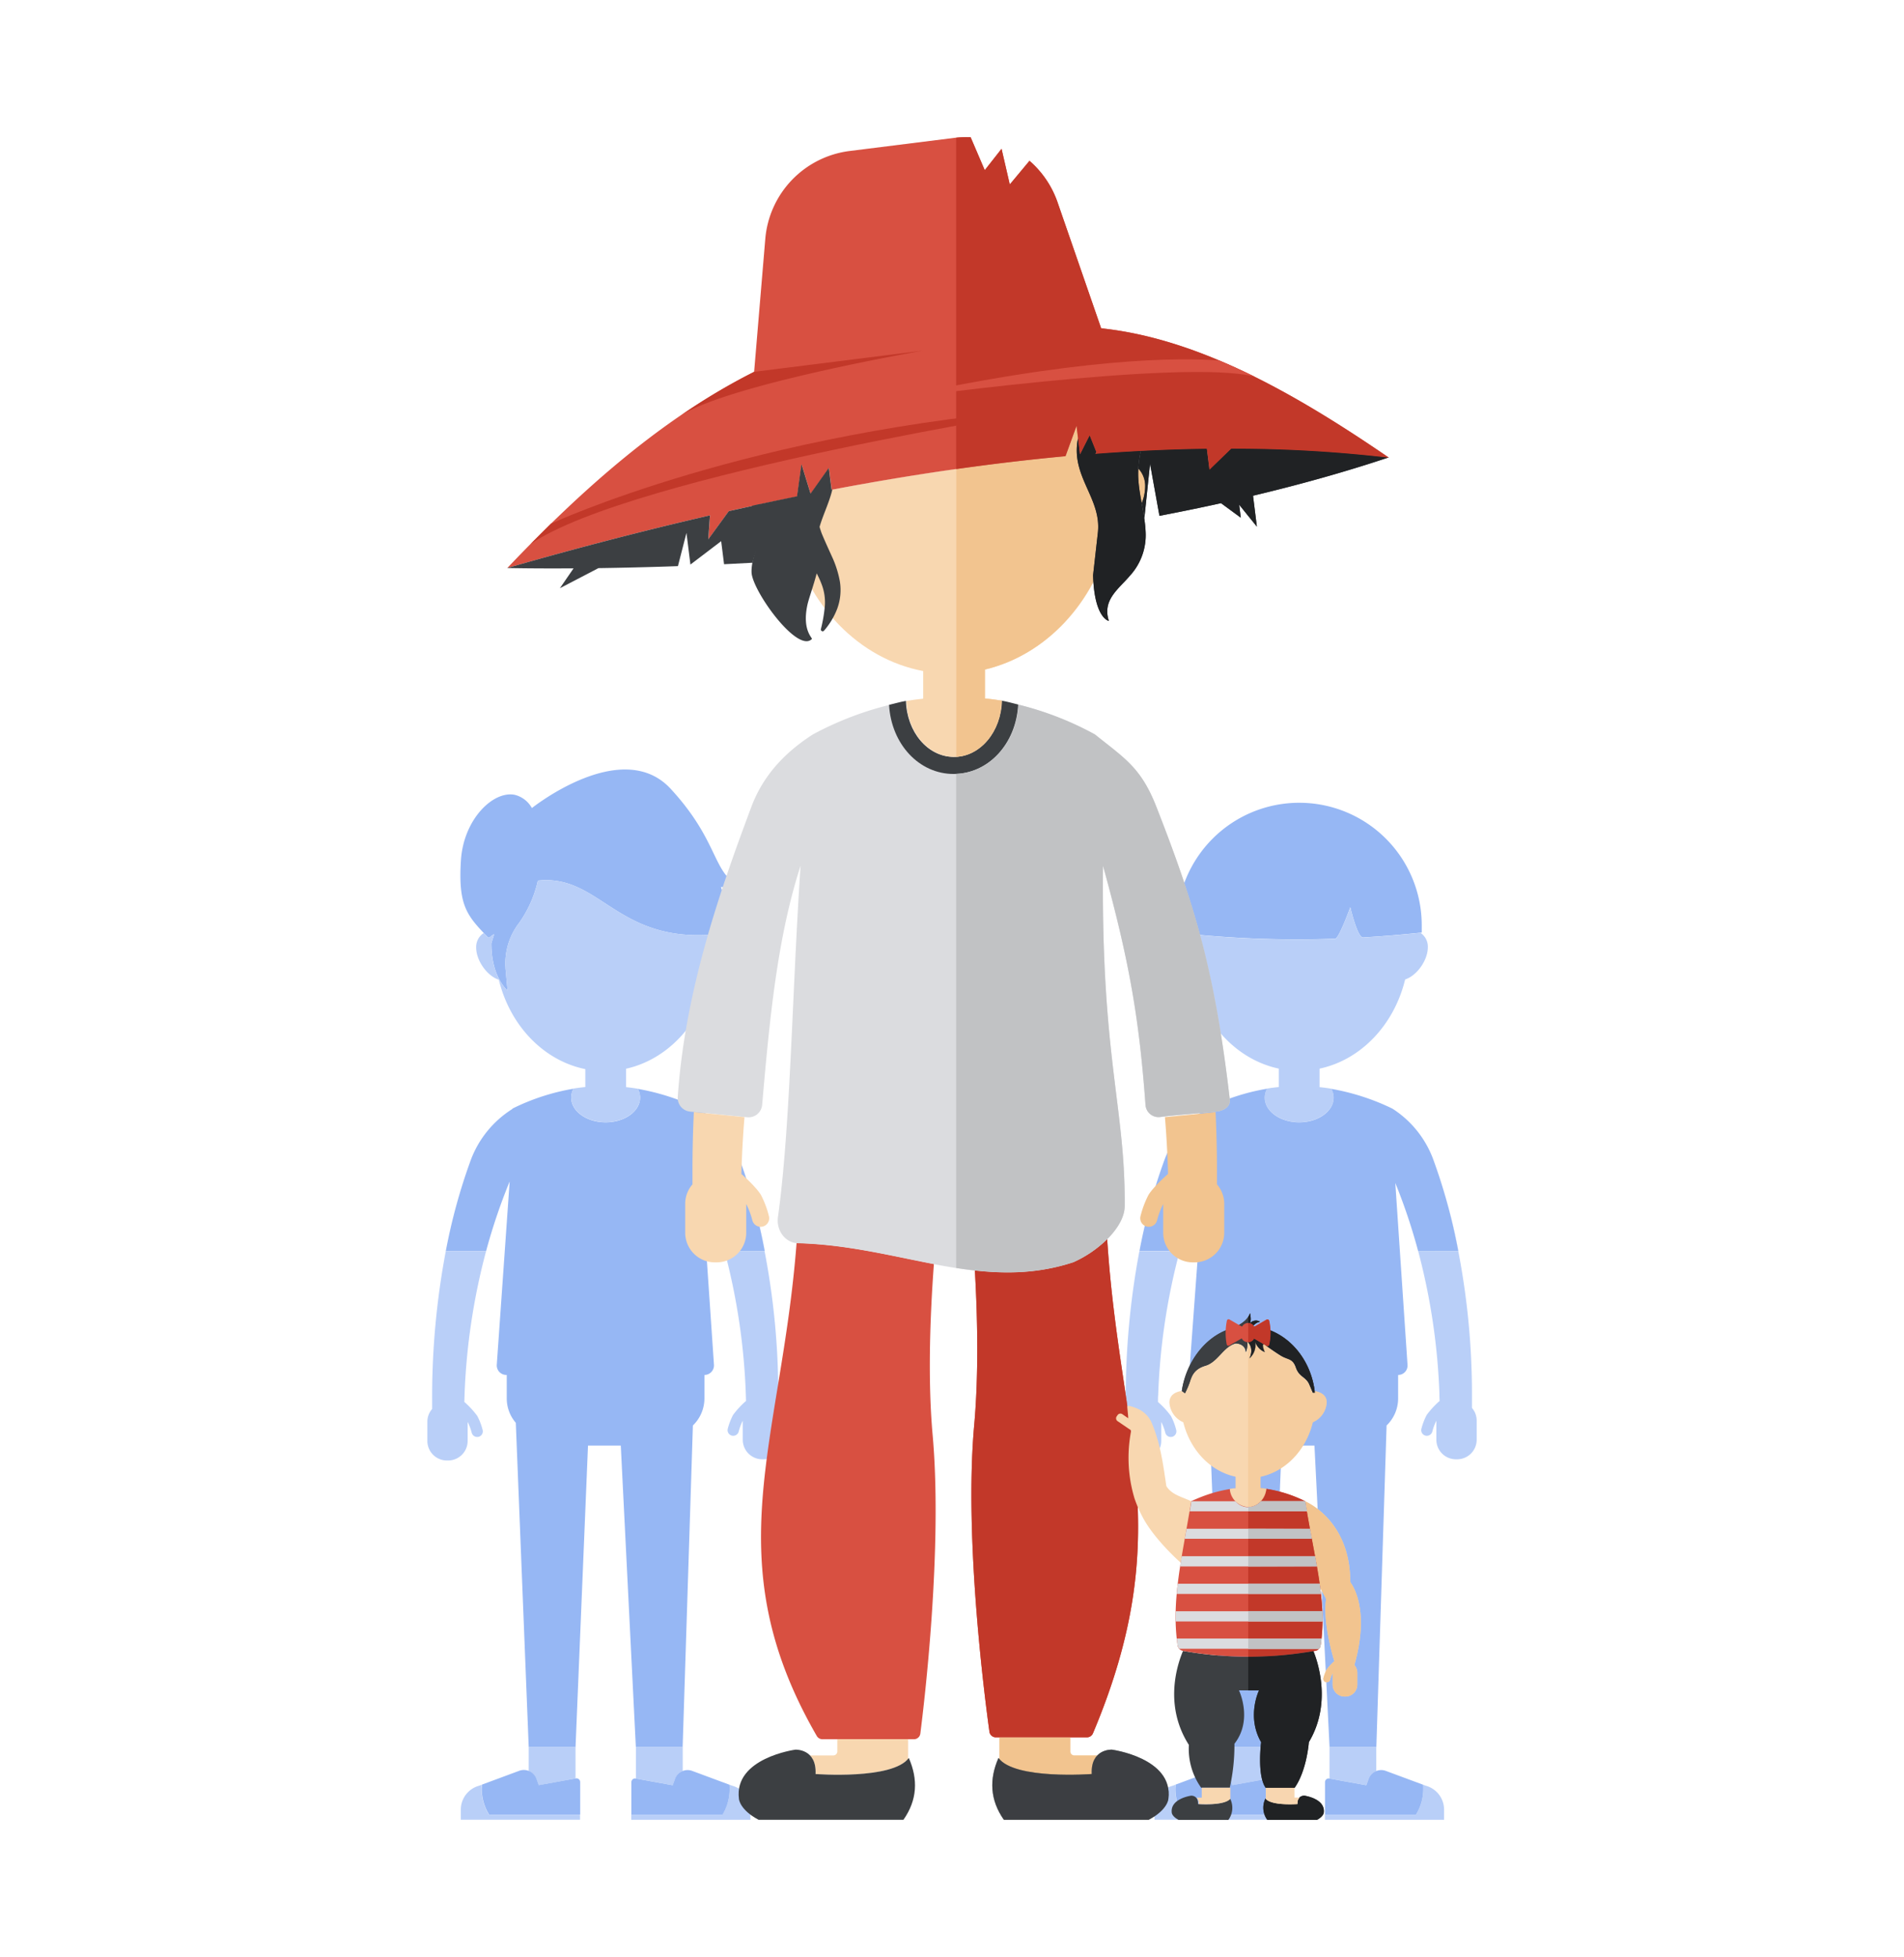 <svg xmlns="http://www.w3.org/2000/svg" viewBox="0 0 557.5 572.85"><defs><style>.cls-1{isolation:isolate;}.cls-2,.cls-4{fill:#96b7f4;}.cls-3{fill:#b9cff8;}.cls-4,.cls-5{opacity:0.61;}.cls-5{fill:#5087ed;}.cls-6{fill:#d85041;}.cls-7,.cls-8{fill:#f8d7b0;}.cls-13,.cls-17,.cls-7{opacity:0.5;}.cls-13,.cls-15,.cls-17,.cls-7{mix-blend-mode:multiply;}.cls-17,.cls-9{fill:#f2c48f;}.cls-10{fill:#dbdcdf;}.cls-11,.cls-15{fill:#c23829;}.cls-12,.cls-13{fill:#3c3f42;}.cls-14{fill:#202224;}.cls-16{fill:#c1c2c4;}</style></defs><title>WULANDARI</title><g class="cls-1"><g id="Wulandari"><path class="cls-2" d="M344.57,273a311.85,311.85,0,0,0,46.37,1.79c1.1,0,4.43-9.21,4.43-9.21s2.1,8.93,3.72,8.84q8.55-.51,17.2-1.42v-2.16A35.86,35.86,0,0,0,380.43,235h0a35.85,35.85,0,0,0-35.86,35.86Z"/><path class="cls-3" d="M415.9,273.07q-8.44.89-16.81,1.37c-1.62.1-3.72-8.83-3.72-8.83s-3.33,9.17-4.43,9.21a312,312,0,0,1-46-1.75,4.85,4.85,0,0,0-2.19,4.23c0,3.68,3.06,8.23,6.64,9.43,3.24,13.29,12.95,23.53,25.06,26.1h0v5.39h0c-1.15.11-2.29.26-3.44.44a5.51,5.51,0,0,0-.69,2.62c0,4,4.52,7.22,10.09,7.22s10.09-3.23,10.09-7.22a5.53,5.53,0,0,0-.67-2.57c-1.15-.19-2.3-.34-3.45-.46v-5.42h0c12.11-2.57,21.82-12.81,25.05-26.1,3.59-1.2,6.65-5.75,6.65-9.43A4.86,4.86,0,0,0,415.9,273.07Z"/><path class="cls-2" d="M427,366.21a168.31,168.31,0,0,0-7.41-27,30,30,0,0,0-11.9-14.68h0a67.61,67.61,0,0,0-17.86-5.78,5.53,5.53,0,0,1,.67,2.57c0,4-4.52,7.22-10.09,7.22s-10.09-3.23-10.09-7.22a5.51,5.51,0,0,1,.69-2.62,64.42,64.42,0,0,0-17.89,5.83v.1A30.09,30.09,0,0,0,341,339.43a168.77,168.77,0,0,0-7.36,26.78h11.8a171.11,171.11,0,0,1,6.9-20.39l-3.94,53.68a2.75,2.75,0,0,0,2.74,3h.35v6.86a10.94,10.94,0,0,0,2.65,7.15l3.79,94.92h13.7l3.66-88.25h9.59l4.42,88.25H403l3-94.14a11,11,0,0,0,3.38-7.93v-6.86h0a2.75,2.75,0,0,0,2.75-2.94l-3.58-53.26a169.07,169.07,0,0,1,6.69,19.95Z"/><path class="cls-3" d="M344.41,332.9c.43-.6.88-1.19,1.34-1.76C345.29,331.71,344.83,332.3,344.41,332.9Z"/><path class="cls-3" d="M343.1,335c.32-.54.66-1.06,1-1.58C343.76,333.9,343.42,334.42,343.1,335Z"/><path class="cls-3" d="M341,339.43a.54.54,0,0,0,0-.11.54.54,0,0,1,0,.11h0Z"/><path class="cls-3" d="M353.14,324.59h0a30.75,30.75,0,0,0-7.26,6.38A30.53,30.53,0,0,1,353.14,324.59Z"/><path class="cls-3" d="M339.31,344.2c.15-.45.29-.9.44-1.34C339.6,343.3,339.46,343.75,339.31,344.2Z"/><path class="cls-3" d="M342,337.14c.2-.41.42-.8.63-1.2C342.37,336.34,342.15,336.73,342,337.14Z"/><path class="cls-3" d="M338.07,348.1l.54-1.75Z"/><path class="cls-3" d="M342.84,414.5a25.84,25.84,0,0,0-3.67-4l-.11-.08c0-.68,0-1.36.06-2a188.2,188.2,0,0,1,6.3-42.17h-11.8a230.44,230.44,0,0,0-4,43.14c0,1,0,2,0,3.07a5.65,5.65,0,0,0-1.41,3.75v5.6a5.74,5.74,0,0,0,5.73,5.73h.35a5.74,5.74,0,0,0,5.73-5.73v-5.56a16.23,16.23,0,0,1,1.19,3.17,1.64,1.64,0,0,0,1.59,1.24,2,2,0,0,0,.42-.05,1.65,1.65,0,0,0,1.18-2A17.58,17.58,0,0,0,342.84,414.5Z"/><path class="cls-3" d="M346.93,361c0-.06,0-.11,0-.16S346.94,360.91,346.93,361Z"/><path class="cls-3" d="M337,351.94c.2-.71.4-1.42.61-2.12C337.35,350.52,337.15,351.23,337,351.94Z"/><path class="cls-3" d="M333.63,366.2c.87-4.5,1.88-8.88,3-13.11C335.5,357.32,334.5,361.7,333.63,366.2Z"/><path class="cls-3" d="M431,412.16c0-1,0-2.05,0-3.07a220.79,220.79,0,0,0-7-56.1c1.14,4.26,2.16,8.68,3,13.22H415.24a188.47,188.47,0,0,1,6.23,41.91q0,1,.06,2l-.11.08a25.84,25.84,0,0,0-3.67,4,18.63,18.63,0,0,0-1.56,4.06,1.65,1.65,0,0,0,1.18,2,2,2,0,0,0,.42.05,1.66,1.66,0,0,0,1.6-1.23,15.09,15.09,0,0,1,1.18-3.17v5.55a5.73,5.73,0,0,0,5.73,5.73h.35a5.73,5.73,0,0,0,5.73-5.73v-5.6A5.65,5.65,0,0,0,431,412.16Z"/><path class="cls-3" d="M400.06,522.61l.62-1.71a4.16,4.16,0,0,1,2.3-2.45v-7.06h-13.7v9.26Z"/><path class="cls-3" d="M417.49,522.75h0l-.81-.3c0,.42.06.84.06,1.27a14.27,14.27,0,0,1-2.14,7.49H387.93v1.5h34.9v-2.9A7.26,7.26,0,0,0,417.49,522.75Z"/><path class="cls-2" d="M416.74,523.72c0-.43,0-.85-.06-1.27l-10.79-4a3.93,3.93,0,0,0-5.21,2.45l-.62,1.71-11-2a1.09,1.09,0,0,0-1.09,1.1v9.51H414.6A14.27,14.27,0,0,0,416.74,523.72Z"/><path class="cls-3" d="M360.17,520.9l.62,1.71,10.82-2v-9.23h-13.7v7.07A4.14,4.14,0,0,1,360.17,520.9Z"/><path class="cls-3" d="M346.25,531.21a14.35,14.35,0,0,1-2.13-7.49c0-.43,0-.85.06-1.27l-.81.3h0a7.25,7.25,0,0,0-5.34,7.06v2.9h34.9v-1.5Z"/><polygon class="cls-4" points="343.37 522.75 343.37 522.75 343.4 522.79 343.37 522.75"/><path class="cls-2" d="M371.83,520.58l-11,2-.62-1.71a3.92,3.92,0,0,0-5.2-2.45l-10.79,4c0,.42-.06.84-.06,1.27a14.35,14.35,0,0,0,2.13,7.49h26.68v-9.53A1.1,1.1,0,0,0,371.83,520.58Z"/><path class="cls-2" d="M223.92,366.21a168.31,168.31,0,0,0-7.41-27,30,30,0,0,0-11.89-14.68h0a67.68,67.68,0,0,0-17.87-5.78,5.41,5.41,0,0,1,.67,2.57c0,4-4.52,7.22-10.09,7.22s-10.08-3.23-10.08-7.22a5.51,5.51,0,0,1,.69-2.62,64.48,64.48,0,0,0-17.9,5.83v.1a30.07,30.07,0,0,0-12.15,14.84,167.71,167.71,0,0,0-7.36,26.78h11.8a171.11,171.11,0,0,1,6.9-20.39l-3.77,53.64a2.8,2.8,0,0,0,2.79,3h.13v6.86a10.94,10.94,0,0,0,2.65,7.15l3.78,94.92h13.71l3.65-88.25h9.6l4.41,88.25h13.7l3-94.14a11,11,0,0,0,3.38-7.93v-6.86h0a2.8,2.8,0,0,0,2.79-3l-3.62-53.21a172.81,172.81,0,0,1,6.69,19.95Z"/><path class="cls-3" d="M141.32,332.9c.42-.6.87-1.19,1.34-1.76C142.19,331.71,141.74,332.3,141.32,332.9Z"/><path class="cls-3" d="M140,335c.31-.54.66-1.06,1-1.58C140.67,333.9,140.32,334.42,140,335Z"/><path class="cls-3" d="M137.89,339.43a.54.54,0,0,1,.05-.11.54.54,0,0,0-.05.11h0Z"/><path class="cls-3" d="M150,324.59h0a31,31,0,0,0-7.26,6.38A30.73,30.73,0,0,1,150,324.59Z"/><path class="cls-3" d="M136.21,344.2l.45-1.34Z"/><path class="cls-3" d="M138.86,337.14c.19-.41.42-.8.63-1.2C139.28,336.34,139.05,336.73,138.86,337.14Z"/><path class="cls-3" d="M135,348.1l.54-1.75Z"/><path class="cls-3" d="M139.75,414.5a25.84,25.84,0,0,0-3.67-4l-.12-.08.06-2a188.77,188.77,0,0,1,6.31-42.17h-11.8a229.61,229.61,0,0,0-4,43.14c0,1,0,2,0,3.07a5.69,5.69,0,0,0-1.4,3.75v5.6a5.73,5.73,0,0,0,5.73,5.73h.34a5.73,5.73,0,0,0,5.73-5.73v-5.56a15.61,15.61,0,0,1,1.19,3.17,1.66,1.66,0,0,0,1.6,1.24,2,2,0,0,0,.42-.05,1.65,1.65,0,0,0,1.18-2A18.61,18.61,0,0,0,139.75,414.5Z"/><path class="cls-3" d="M143.83,361c0-.06,0-.11,0-.16S143.85,360.91,143.83,361Z"/><path class="cls-3" d="M133.86,351.94c.19-.71.4-1.42.6-2.12C134.26,350.52,134.05,351.23,133.86,351.94Z"/><path class="cls-3" d="M130.53,366.2c.87-4.5,1.88-8.88,3-13.11C132.41,357.32,131.4,361.7,130.53,366.2Z"/><path class="cls-3" d="M227.88,412.16c0-1,0-2.05,0-3.07a220.8,220.8,0,0,0-7-56.1c1.14,4.26,2.15,8.68,3,13.22H212.15a188.47,188.47,0,0,1,6.23,41.91l.06,2-.11.08a25.29,25.29,0,0,0-3.68,4,18.63,18.63,0,0,0-1.56,4.06,1.65,1.65,0,0,0,1.19,2,2,2,0,0,0,.41.05,1.65,1.65,0,0,0,1.6-1.23,15.19,15.19,0,0,1,1.19-3.17v5.55a5.73,5.73,0,0,0,5.73,5.73h.34a5.73,5.73,0,0,0,5.74-5.73v-5.6A5.7,5.7,0,0,0,227.88,412.16Z"/><path class="cls-3" d="M197,522.61l.62-1.71a4.15,4.15,0,0,1,2.29-2.45v-7.06h-13.7v9.26Z"/><path class="cls-3" d="M214.4,522.75h0l-.82-.3c0,.42.06.84.06,1.27a14.26,14.26,0,0,1-2.13,7.49H184.83v1.5h34.9v-2.9A7.25,7.25,0,0,0,214.4,522.75Z"/><polygon class="cls-5" points="214.4 522.75 214.4 522.75 214.37 522.79 214.4 522.75"/><path class="cls-2" d="M213.64,523.72c0-.43,0-.85-.06-1.27l-10.79-4a3.92,3.92,0,0,0-5.2,2.45l-.62,1.71-11-2a1.1,1.1,0,0,0-1.1,1.1v9.51h26.68A14.26,14.26,0,0,0,213.64,523.72Z"/><path class="cls-3" d="M157.08,520.9l.62,1.71,10.82-2v-9.23H154.81v7.07A4.19,4.19,0,0,1,157.08,520.9Z"/><path class="cls-3" d="M143.16,531.21a14.27,14.27,0,0,1-2.14-7.49c0-.43,0-.85.07-1.27l-.82.3h0a7.26,7.26,0,0,0-5.34,7.06v2.9h34.91v-1.5Z"/><polygon class="cls-4" points="140.27 522.75 140.27 522.75 140.3 522.79 140.27 522.75"/><path class="cls-2" d="M168.74,520.58l-11,2-.62-1.71a3.92,3.92,0,0,0-5.2-2.45l-10.79,4c0,.42-.07.84-.07,1.27a14.27,14.27,0,0,0,2.14,7.49h26.68v-9.53A1.1,1.1,0,0,0,168.74,520.58Z"/><path class="cls-2" d="M216.65,259.37c-8.08-3.65-6-13-20.27-28.45s-40.64,5.63-40.64,5.63h0a7.92,7.92,0,0,0-5-3.87c-6.3-1.28-15,7.08-15.78,19.18-.81,13.08,1.6,16.06,7.89,22.51.44.45,1.2-.79,1.82-.85,0,.14-.8,2.53-.8,2.68,0,9.95,4.75,13.77,4.75,13.77-.13-1.2-.37-3.86-.61-6.52,0-.07,0-.14,0-.21a19.4,19.4,0,0,1,4-13.08,34.18,34.18,0,0,0,5.48-12.37c18.89-2.07,23.44,20,55.44,15.32V271a36,36,0,0,0-1.84-11.33A27.83,27.83,0,0,0,216.65,259.37Z"/><path class="cls-3" d="M212.55,273.16c-31.65,4.44-36.25-17.43-55.06-15.37A34.18,34.18,0,0,1,152,270.16a19.4,19.4,0,0,0-4,13.08c0,.07,0,.14,0,.21.24,2.66.48,5.32.61,6.52,0,0-4.74-3.82-4.75-13.77,0-.15.8-2.54.8-2.68-.62.06-1.38,1.3-1.82.85l-1.2-1.24a4.87,4.87,0,0,0-2.22,4.25c0,3.69,3.06,8.23,6.64,9.43,3.26,13.39,13.09,23.68,25.32,26.16v5.25h0c-1.14.11-2.29.26-3.43.44a5.51,5.51,0,0,0-.69,2.62c0,4,4.51,7.22,10.08,7.22s10.09-3.23,10.09-7.22a5.41,5.41,0,0,0-.67-2.57c-1.15-.19-2.3-.34-3.45-.46v-5.39c12-2.67,21.57-12.86,24.78-26.05,3.58-1.2,6.65-5.74,6.65-9.43A4.86,4.86,0,0,0,212.55,273.16Z"/><path class="cls-6" d="M273.45,370c-12.53-2.39-25.42-5.71-39.66-6.11l-.55,0c-4.51,58.7-24,92.43,5.89,144.25a1.93,1.93,0,0,0,1.66,1H267.6a1.89,1.89,0,0,0,1.88-1.66c1.17-9.14,6.56-54.28,3.6-87.42C271.66,404.22,272.28,385.88,273.45,370Z"/><path class="cls-6" d="M314.31,369.5c-9.88,3.26-19.35,3.48-28.86,2.42.82,14.46,1.1,30.77-.2,45.29-3,33.25,3.17,80.42,4.46,89.74a1.89,1.89,0,0,0,1.88,1.63h26.67a1.92,1.92,0,0,0,1.76-1.17c24.78-58.79,7.81-87.46,4.17-144.67A33.72,33.72,0,0,1,314.31,369.5Z"/><path class="cls-7" d="M280,221.53c7.29-.42,13.11-7.57,13.29-16.43A84.89,84.89,0,0,0,280,204Z"/><path class="cls-8" d="M313.39,512.71v-4.13H292.65v5.3h0V515h0v.34H293c5.76,5.62,26.69,4,26.69,4-.13-2.72.62-4.4,1.62-5.44h-6.73A1.17,1.17,0,0,1,313.39,512.71Z"/><path class="cls-9" d="M313.39,512.71v-4.13H292.65v5.3h0V515h0v.34H293c5.76,5.62,26.69,4,26.69,4-.13-2.72.62-4.4,1.62-5.44h-6.73A1.17,1.17,0,0,1,313.39,512.71Z"/><path class="cls-8" d="M245.17,509.11v3.6a1.17,1.17,0,0,1-1.17,1.17h-6.83c1,1,1.76,2.72,1.63,5.44,0,0,20.93,1.6,26.68-4h.43v-6.19Z"/><path class="cls-10" d="M356,325.41c2.29-.25,4.34-1.33,4.07-3.62-4.33-36.93-10-56.13-21.5-85.59-4.5-11.47-9.15-14.1-18-21.2h0a91.19,91.19,0,0,0-27.35-9.79c-.24,9.08-6.39,16.36-14,16.36s-13.68-7.24-13.95-16.28A95.51,95.51,0,0,0,238,215c-8.13,5.24-14.53,11.93-18,21.2-9.21,24.6-19.46,53.89-21.55,84.95A4,4,0,0,0,202,325.4l16.82,1.67a4,4,0,0,0,4.34-3.6c2.15-24.8,4.41-49,11.25-70-2.54,37.92-2.93,76.11-6.62,102.8-.56,4.05,2.28,7.68,6,7.68,29.72.82,53.6,14.44,80.52,5.57,7.8-3.48,15-10.52,15-16.41.26-28.83-6.94-43.36-6.35-99.67,7.72,27.9,10.63,45,12.45,70.05a3.83,3.83,0,0,0,4.31,3.52C344.05,326.41,349.13,326.14,356,325.41Z"/><path class="cls-11" d="M314.31,369.5c-9.88,3.26-19.35,3.48-28.86,2.42.82,14.46,1.1,30.77-.2,45.29-3,33.25,3.17,80.42,4.46,89.74a1.89,1.89,0,0,0,1.88,1.63h26.67a1.92,1.92,0,0,0,1.76-1.17c24.78-58.79,7.81-87.46,4.17-144.67A33.72,33.72,0,0,1,314.31,369.5Z"/><path class="cls-8" d="M222.82,349.82c-1.33-2.21-5.13-5.66-5.56-6l-.17-.13q0-1.54.09-3.09c.16-4.57.44-9.09.81-13.57l-14.83-1.48q-.39,8.24-.4,16.52c0,1.55,0,3.1,0,4.64a8.65,8.65,0,0,0-2.13,5.68v8.48a8.67,8.67,0,0,0,8.67,8.67h.53a8.67,8.67,0,0,0,8.67-8.67v-8.41a23.62,23.62,0,0,1,1.8,4.8,2.51,2.51,0,0,0,2.42,1.87,2.72,2.72,0,0,0,.63-.08,2.5,2.5,0,0,0,1.79-3.05A28,28,0,0,0,222.82,349.82Z"/><path class="cls-9" d="M336.27,349.82c1.33-2.21,5.13-5.66,5.56-6a1.09,1.09,0,0,1,.17-.13c0-1-.05-2.06-.09-3.09-.16-4.57-.44-9.09-.81-13.57l14.83-1.48c.25,5.49.4,11,.4,16.52,0,1.55,0,3.1,0,4.64a8.65,8.65,0,0,1,2.13,5.68v8.48a8.68,8.68,0,0,1-8.68,8.67h-.52a8.67,8.67,0,0,1-8.67-8.67v-8.41a23.62,23.62,0,0,0-1.8,4.8,2.51,2.51,0,0,1-2.42,1.87,2.72,2.72,0,0,1-.63-.08,2.5,2.5,0,0,1-1.79-3.05A28,28,0,0,1,336.27,349.82Z"/><path class="cls-12" d="M266.1,514.62c-4.69,6.44-27.3,4.7-27.3,4.7.35-7.48-5.91-7.13-5.91-7.13s-18.09,2.43-16.52,14.43c0,0,.17,3.13,5.73,6.09h42.44C268.6,526.92,268.85,520.87,266.1,514.62Z"/><path class="cls-12" d="M292.36,514.62c4.7,6.44,27.31,4.7,27.31,4.7-.35-7.48,5.91-7.13,5.91-7.13s18.09,2.43,16.52,14.43c0,0-.17,3.13-5.74,6.09H293.93C289.87,526.92,289.61,520.87,292.36,514.62Z"/><path class="cls-13" d="M292.36,514.62c4.7,6.44,27.31,4.7,27.31,4.7-.35-7.48,5.91-7.13,5.91-7.13s18.09,2.43,16.52,14.43c0,0-.17,3.13-5.74,6.09H293.93C289.87,526.92,289.61,520.87,292.36,514.62Z"/><path class="cls-12" d="M293.26,205.1c-.19,9.13-6.36,16.47-14,16.47s-13.73-7.3-14-16.39c-1.64.27-3.29.79-4.94,1.16.66,11.52,8.81,20.23,18.9,20.23s18.3-8.75,18.91-20.32C296.56,205.88,294.91,205.37,293.26,205.1Z"/><path class="cls-8" d="M326.48,134c.08.68.16,1.36.23,2.05-.12-1.24-.29-2.46-.48-3.68l-5.54.39.37-.41-2-5L316.24,133l-1-8.35L312,133.5q-32.85,3-68.49,9.85h0l-.79-6.35-5.35,7.55-2.66-8.65-1.3,9.44h0q-5.43,1.09-10.92,2.29c1.7,4,5.11,7.82,8.91,9.09,5,20.48,20.13,36.19,38.91,39.72v8.09c-1.64.17-3.28.38-4.93.66.23,9.09,6.38,16.39,14,16.39s13.77-7.34,14-16.47c-1.64-.27-3.28-.47-4.92-.64V196c17.85-4.24,32.1-19.55,36.9-39.29,5.43-1.82,10.06-8.7,10.06-14.27C335.3,137.28,331.35,134.81,326.48,134Z"/><path class="cls-9" d="M326.48,134c.08.68.16,1.36.23,2.05-.12-1.24-.29-2.46-.48-3.68l-5.54.39.37-.41-2-5L316.24,133l-1-8.35L312,133.5q-15.68,1.44-32,3.77v84.26c7.29-.42,13.11-7.57,13.29-16.43-1.64-.27-3.28-.47-4.92-.63V196c17.85-4.24,32.1-19.54,36.9-39.28,5.43-1.82,10.06-8.69,10.06-14.27C335.3,137.29,331.35,134.81,326.48,134Z"/><path class="cls-6" d="M322.42,96.1h0l-12.77-36.9a28.39,28.39,0,0,0-8.21-12.13L295.67,54l-2.41-10.44-4.92,6.26-4.13-9.64a29.52,29.52,0,0,0-4.87.19L248.79,44.2a28.32,28.32,0,0,0-24.71,25.74l-3.27,38.91h0c-26.56,13.34-50,34-72.27,57.43q30.44-8.75,59.36-15.41l-.49,7,6-8.24q10.08-2.26,20-4.27h0l1.3-9.44,2.66,8.65,5.35-7.55.79,6.35h0q35.61-6.78,68.49-9.85l3.24-8.89,1,8.35,2.85-5.56,2,5-.37.41q16.74-1.29,32.68-1.5l.77,6.15,6.37-6.18a393.26,393.26,0,0,1,46.13,2.65C378.72,114.83,350.73,99.11,322.42,96.1Z"/><path class="cls-12" d="M243.57,162.87c-1-2.21-1.94-4.26-2.81-6.33a12.8,12.8,0,0,1-.5-1.38,7.44,7.44,0,0,1-.28-.95c1-3.47,2.93-7.36,3.73-10.91l-.24,0h0l-.79-6.35-5.35,7.55-2.66-8.65-1.3,9.44h0c-3.62.73-9.65,2-13.32,2.8.38.41,2.17.92,2.4,1.36,2.74,5.3-2.6,12.14-2.39,18.11.18,5.33,13.39,23.75,17.65,19.52.32-.31-2.92-2.46-1.3-10,.39-1.82,1.79-5.62,2.72-9.23a27.26,27.26,0,0,1,1.58,3.55,14.72,14.72,0,0,1,.81,6,43.66,43.66,0,0,1-1.16,6.77v0a.49.49,0,0,0,.16.49.52.52,0,0,0,.73,0,21.69,21.69,0,0,0,3.88-6.43,15.87,15.87,0,0,0,.79-8A30,30,0,0,0,243.57,162.87Z"/><path class="cls-12" d="M333.26,138.62a30.31,30.31,0,0,1,.81-6.7c-4.42.23-8.87.5-13.38.85l.37-.41-2-5L316.24,133l-.59-4.71c-2.31,11.2,7,17.49,5.8,27.74l-1.39,12.34c.35,12.69,4.62,13.4,4.62,13.4-2-6.19,2.87-9.32,6.22-13.3a17.56,17.56,0,0,0,4.54-12.85C335.18,149.88,333.26,144.32,333.26,138.62Z"/><path class="cls-14" d="M333.26,138.62a30.31,30.31,0,0,1,.81-6.7c-4.42.23-8.87.5-13.38.85l.37-.41-2-5L316.24,133l-.59-4.71c-2.31,11.2,7,17.49,5.8,27.74l-1.39,12.34c.35,12.69,4.62,13.4,4.62,13.4-2-6.19,2.87-9.32,6.22-13.3a17.56,17.56,0,0,0,4.54-12.85C335.18,149.88,333.26,144.32,333.26,138.62Z"/><path class="cls-12" d="M331.11,132.09l2.76-.16Z"/><path class="cls-12" d="M223.88,150.33a17,17,0,0,1-1.43-2.7h0q-4.51,1-9.06,2l-6,8.24.49-7q-28.92,6.66-59.36,15.41s7.14.18,19.42.1l-4,5.81,11.29-5.88c6.74-.1,14.57-.27,23.27-.58L201,156l1.16,9.27,9-6.85.85,6.75,8.34-.43C221.46,159.94,224.84,154.61,223.88,150.33Z"/><path class="cls-12" d="M366.89,145.12l-.77.18c13.87-3.28,27.49-7.05,40.52-11.41a393.26,393.26,0,0,0-46.13-2.65l-6.37,6.18-.77-6.15c-6.34.08-12.77.31-19.3.65a32.17,32.17,0,0,0-.76,5.23,7.41,7.41,0,0,1,2,5.29,13.31,13.31,0,0,1-1,4.86c.27,1.48.54,3,.76,4.45l1.67-16L339.49,151q10.26-1.95,20.45-4.24l-2.4.55,5.77,4.24-.48-3.81,5.19,6.43Z"/><path class="cls-14" d="M366.89,145.12l-.77.18c13.87-3.28,27.49-7.05,40.52-11.41a393.26,393.26,0,0,0-46.13-2.65l-6.37,6.18-.77-6.15c-6.34.08-12.77.31-19.3.65a32.17,32.17,0,0,0-.76,5.23,7.41,7.41,0,0,1,2,5.29,13.31,13.31,0,0,1-1,4.86c.27,1.48.54,3,.76,4.45l1.67-16L339.49,151q10.26-1.95,20.45-4.24l-2.4.55,5.77,4.24-.48-3.81,5.19,6.43Z"/><path class="cls-11" d="M322.42,96.11h0l-12.77-36.9a28.39,28.39,0,0,0-8.21-12.13L295.67,54l-2.41-10.44-4.92,6.26-4.13-9.63a28.74,28.74,0,0,0-4.24.13v97q16.3-2.31,32-3.77l3.24-8.89,1,8.35,2.85-5.56,2,5-.37.41q16.74-1.29,32.68-1.5l.77,6.15,6.37-6.17a391.16,391.16,0,0,1,46.13,2.64C378.72,114.83,350.73,99.11,322.42,96.11Z"/><path class="cls-6" d="M357,105.54c-11.12-.87-41-1.1-98.57,11.75,0,0,88.33-12.5,109-7C364,108.62,360.51,107,357,105.54Z"/><path class="cls-11" d="M155.38,159.23c29.83-20.3,154.9-39.85,154.9-39.85C219.9,126,161.41,153.27,161.33,153.3Q158.35,156.23,155.38,159.23Z"/><path class="cls-11" d="M199.49,121.5c14.95-9.23,70.78-18.85,70.78-18.85h0l-49.46,6.2A188.48,188.48,0,0,0,199.49,121.5Z"/><path class="cls-15" d="M197.56,122.82l.18-.12Z"/><path class="cls-16" d="M338.61,236.2c-4.5-11.47-9.15-14.1-18-21.2a93.5,93.5,0,0,0-22.4-8.73c-.61,11.3-8.42,19.88-18.24,20.26V371.18c11.36,1.78,22.56,2.2,34.34-1.68,7.8-3.48,15-10.52,15-16.41.26-28.83-6.94-43.36-6.35-99.67,7.72,27.9,10.63,45,12.45,70.05a3.83,3.83,0,0,0,4.31,3.52c4.31-.58,9.39-.85,16.3-1.58,2.29-.25,4.34-1.33,4.07-3.62C355.78,284.86,350.15,265.66,338.61,236.2Z"/><path class="cls-8" d="M395.46,463.31c0-.14-.07-.28-.11-.41-.08-18.19-13.3-23.45-13.3-23.45V451c0,6,5.14,15.09,6.1,16.73l.12.48c-1,7.37,2.44,18.08,2.44,18.08a15.22,15.22,0,0,0-2.25,2.45,11.29,11.29,0,0,0-.95,2.47,1,1,0,0,0,.72,1.23.77.77,0,0,0,.25,0,1,1,0,0,0,1-.76,9.23,9.23,0,0,1,.73-1.94v3.4a3.5,3.5,0,0,0,3.5,3.5h.21a3.5,3.5,0,0,0,3.5-3.5v-3.42a3.48,3.48,0,0,0-.86-2.3C401.07,471.63,396.24,464.34,395.46,463.31Z"/><path class="cls-9" d="M395.46,463.31c0-.14-.07-.28-.11-.41-.08-18.19-13.3-23.45-13.3-23.45V451c0,6,5.14,15.09,6.1,16.73l.12.48c-1,7.37,2.44,18.08,2.44,18.08a15.22,15.22,0,0,0-2.25,2.45,11.29,11.29,0,0,0-.95,2.47,1,1,0,0,0,.72,1.23.77.77,0,0,0,.25,0,1,1,0,0,0,1-.76,9.23,9.23,0,0,1,.73-1.94v3.4a3.5,3.5,0,0,0,3.5,3.5h.21a3.5,3.5,0,0,0,3.5-3.5v-3.42a3.48,3.48,0,0,0-.86-2.3C401.07,471.63,396.24,464.34,395.46,463.31Z"/><path class="cls-8" d="M352.51,442.93c-2.41-4.81-8.43-3.77-11-7.9-.93-6.37-1.82-13.07-4.51-19a8,8,0,0,0-3.91-3.65c-2.29-1-3-.81-3-.81,0,1,.19,2.26.25,3.27,0,.1,0,.22,0,.34L328.65,414a1,1,0,0,0-1.43.27l-.23.33a1,1,0,0,0,.27,1.44l3.83,2.61a.26.26,0,0,1,.1.26,41.28,41.28,0,0,0,1,19.74,36.43,36.43,0,0,0,2.19,5.1c3.06,6.14,10.71,13.61,14.85,16.58C350.55,455.21,354.91,447.75,352.51,442.93Z"/><path class="cls-12" d="M370.54,526.49c1.61,2.21,9.38,1.62,9.38,1.62-.12-2.57,2-2.45,2-2.45s6.22.83,5.68,5c0,0-.06,1.07-2,2.09H371.08A6,6,0,0,1,370.54,526.49Z"/><path class="cls-14" d="M370.54,526.49c1.61,2.21,9.38,1.62,9.38,1.62-.12-2.57,2-2.45,2-2.45s6.22.83,5.68,5c0,0-.06,1.07-2,2.09H371.08A6,6,0,0,1,370.54,526.49Z"/><path class="cls-12" d="M346.4,483.28c-1.72,4.05-5.65,16,1.71,27.52a19.56,19.56,0,0,0,3.6,12.54h8.37a57.43,57.43,0,0,0,1.37-12.88c5.48-7,1.33-15.62,1.33-15.62h5.86s-3.72,7.63.62,15.15c0,0-1.24,9.74,1.33,13.35h8.49c3.59-5.13,4.16-13.36,4.16-13.36,6.63-11.08,2.8-23,1.34-26.64A109.54,109.54,0,0,1,346.4,483.28Z"/><path class="cls-6" d="M385.11,483.26a109.73,109.73,0,0,1-38.76,0,1.91,1.91,0,0,1-1.55-1.61c-1.89-13.11,1.21-25.05,4-42.19,11.33-5.31,22.41-5.32,33.36,0,2.71,17.2,6.54,29.38,4.51,42.21A1.93,1.93,0,0,1,385.11,483.26Z"/><path class="cls-11" d="M382.17,439.47a39,39,0,0,0-11.35-3.62,5.68,5.68,0,0,1-5.33,5.34V485h0a114.43,114.43,0,0,0,19.62-1.73,1.93,1.93,0,0,0,1.57-1.58C388.71,468.85,384.88,456.67,382.17,439.47Z"/><path class="cls-8" d="M384.94,407.22c0,.27.07.55.1.83,0-.12,0-.23-.05-.35h-.63l-1-2.34c-1-2.34-3-2.18-3.95-5s-2.32-2.21-4.44-3.52-4.94-3.37-4.94-3.37c-.75.09.27,2.34.27,2.34a4.89,4.89,0,0,1-2.79-2.94h0a5.21,5.21,0,0,1-1.72,4.79c1.52-3.25-.58-4.9-.64-4.95h0a6.45,6.45,0,0,1-.41,3.1c-.17-2.59-2.9-2.55-3-2.55-3.62.95-5.14,5.41-8.85,6.53s-4.11,3.5-4.67,5.08a24.46,24.46,0,0,1-1.32,3l-.93-.69c-2,.32-3.56,1.32-3.56,3.4a6.74,6.74,0,0,0,4.06,5.77c2,8.12,7.91,14.37,15.31,15.94v3.34h0c-.56.06-1.12.12-1.69.2a5.68,5.68,0,0,0,5.34,5.32c2.74,0,5-2.33,5.34-5.35-.56-.08-1.12-.13-1.68-.19v-3.32c7.39-1.57,13.33-7.82,15.3-15.94a6.75,6.75,0,0,0,4.07-5.77C388.51,408.54,386.91,407.54,384.94,407.22Z"/><path class="cls-12" d="M360.17,526.49c-1.62,2.21-9.39,1.62-9.39,1.62.12-2.57-2-2.45-2-2.45s-6.21.83-5.68,5c0,0,.06,1.07,2,2.09h14.58A6,6,0,0,0,360.17,526.49Z"/><path class="cls-12" d="M366.83,388.26a3.49,3.49,0,0,1,2.08-1.35,2.28,2.28,0,0,0-3,.62c.6-1,.1-3.1.1-3.1-.9,2.74-4.61,4.18-5.74,4.57l-.22.07-.11,0h0c-7.12,2.36-12.64,9.68-13.9,18.11l.92.69a24.46,24.46,0,0,0,1.32-3c.56-1.58,1-4,4.67-5.08s5.23-5.58,8.85-6.53c.08,0,2.81,0,3,2.55a6.45,6.45,0,0,0,.41-3.1h0c.06.05,2.16,1.7.64,4.95a5.21,5.21,0,0,0,1.72-4.79h0a4.89,4.89,0,0,0,2.79,2.94s-1-2.25-.27-2.34c0,0,2.81,2.05,4.94,3.37s3.48.73,4.44,3.52,3,2.63,3.95,5l1,2.34H385C383.85,397.2,376.25,389,366.83,388.26Z"/><path class="cls-12" d="M366.83,388.26a3.49,3.49,0,0,1,2.08-1.35,2.28,2.28,0,0,0-3,.62c.6-1,.1-3.1.1-3.1-.9,2.74-4.61,4.18-5.74,4.57l-.22.07-.11,0h0c-7.12,2.36-12.64,9.68-13.9,18.11l.92.69a24.46,24.46,0,0,0,1.32-3c.56-1.58,1-4,4.67-5.08s5.23-5.58,8.85-6.53c.08,0,2.81,0,3,2.55a6.45,6.45,0,0,0,.41-3.1h0c.06.05,2.16,1.7.64,4.95a5.21,5.21,0,0,0,1.72-4.79h0a4.89,4.89,0,0,0,2.79,2.94s-1-2.25-.27-2.34c0,0,2.81,2.05,4.94,3.37s3.48.73,4.44,3.52,3,2.63,3.95,5l1,2.34H385C383.85,397.2,376.25,389,366.83,388.26Z"/><path class="cls-14" d="M366.83,388.26a3.49,3.49,0,0,1,2.08-1.35,2.28,2.28,0,0,0-3,.62c.6-1,.1-3.1.1-3.1a4.18,4.18,0,0,1-.52,1.06V393c.54.6,1.51,2.15.34,4.66a5.21,5.21,0,0,0,1.72-4.79h0a4.89,4.89,0,0,0,2.79,2.94s-1-2.25-.27-2.34c0,0,2.81,2.05,4.94,3.37s3.48.73,4.44,3.52,3,2.63,3.95,5l1,2.34H385C383.85,397.2,376.25,389,366.83,388.26Z"/><path class="cls-8" d="M351.88,526.24h-1.47a2.39,2.39,0,0,1,.55,1.87s7.29.55,9.21-1.43h.08v-3.34h-8.37Z"/><path class="cls-8" d="M379,523.34h-8.37v3.27c1.8,2.07,9.28,1.5,9.28,1.5a2.43,2.43,0,0,1,.56-1.87H379Z"/><path class="cls-7" d="M379,523.34h-8.37v3.27c1.8,2.07,9.28,1.5,9.28,1.5a2.43,2.43,0,0,1,.56-1.87H379Z"/><path class="cls-14" d="M365.49,485v9.85h3.15s-3.72,7.63.62,15.15c0,0-1.24,9.74,1.33,13.35h8.49c3.59-5.13,4.16-13.36,4.16-13.36,6.63-11.08,2.8-23,1.34-26.64A113.17,113.17,0,0,1,365.49,485Z"/><path class="cls-6" d="M367.9,388l-.66.38a2,2,0,0,0-1.77-1.09,2,2,0,0,0-1.78,1.06L363,388l-3-1.74a.51.51,0,0,0-.76.34,18.08,18.08,0,0,0-.06,6.95.51.51,0,0,0,.75.34l3-1.72.65-.37a2,2,0,0,0,3.57,0l.65.38,3,1.76a.52.52,0,0,0,.76-.32,16.05,16.05,0,0,0,0-7,.51.51,0,0,0-.75-.33Z"/><path class="cls-17" d="M384.94,407.22c0,.27.07.55.1.83,0-.12,0-.23-.05-.35h-.63l-1-2.34c-1-2.34-3-2.18-3.95-5s-2.32-2.21-4.44-3.52-4.94-3.37-4.94-3.37c-.75.09.27,2.34.27,2.34a4.89,4.89,0,0,1-2.79-2.94h0a5.21,5.21,0,0,1-1.72,4.79c1.17-2.51.2-4.06-.34-4.66v48.16a5.69,5.69,0,0,0,5.33-5.35c-.56-.08-1.12-.13-1.68-.19v-3.32c7.39-1.57,13.33-7.82,15.3-15.94a6.75,6.75,0,0,0,4.07-5.77C388.51,408.54,386.91,407.54,384.94,407.22Z"/><path class="cls-11" d="M365.49,392.9a2,2,0,0,0,1.74-1.07l.65.38,3,1.76a.52.52,0,0,0,.76-.32,16.05,16.05,0,0,0,0-7,.51.51,0,0,0-.75-.33l-3,1.72-.66.38a2,2,0,0,0-1.75-1.09Z"/><path class="cls-10" d="M384.1,450.46H346.91c.17-1,.35-1.95.52-2.95h36.12C383.74,448.51,383.92,449.49,384.1,450.46Zm1,5.1H346c-.17,1-.33,2-.48,3h40C385.42,457.55,385.24,456.56,385.06,455.56Zm-2.89-16.09,0,0H369.22a4.88,4.88,0,0,1-7.47,0h-12.9l0,0c-.16,1-.33,2-.49,2.94h34.33C382.49,441.44,382.33,440.47,382.17,439.47Zm5,32.2H344.25c0,1,0,2,0,3h43C387.25,473.65,387.23,472.66,387.19,471.67Zm-.79-8.06H344.86c-.12,1-.22,2-.31,3h42.23C386.67,465.6,386.54,464.61,386.4,463.61Zm-41.6,18.05a1.81,1.81,0,0,0,.49,1h40.88a1.85,1.85,0,0,0,.51-1c.1-.65.18-1.3.26-2H344.56C344.63,480.37,344.7,481,344.8,481.66Z"/><path class="cls-16" d="M386.78,466.57h0c-.11-1-.24-2-.38-3H365.49v3Z"/><path class="cls-16" d="M385.59,458.52h0c-.17-1-.35-1.94-.53-2.94H365.49v3Z"/><path class="cls-16" d="M365.49,447.51v2.95H384.1v0c-.18-1-.35-1.92-.54-2.9Z"/><path class="cls-16" d="M365.49,479.72v3h20.69a2.83,2.83,0,0,0,.32-.45,1.78,1.78,0,0,0,.18-.55c.1-.65.18-1.3.26-2Z"/><path class="cls-16" d="M369.22,439.45h0c-.11.13-.23.24-.35.36a4.82,4.82,0,0,1-.43.36l-.33.23c-.19.12-.39.23-.59.33l-.22.09a5.32,5.32,0,0,1-.77.25l-.09,0a4.83,4.83,0,0,1-.94.1v1.22h17.16c-.16-1-.32-1.94-.48-2.94l0,0Z"/><path class="cls-16" d="M387.25,474.63c0-1,0-2-.06-3h-21.7v3Z"/></g></g></svg>